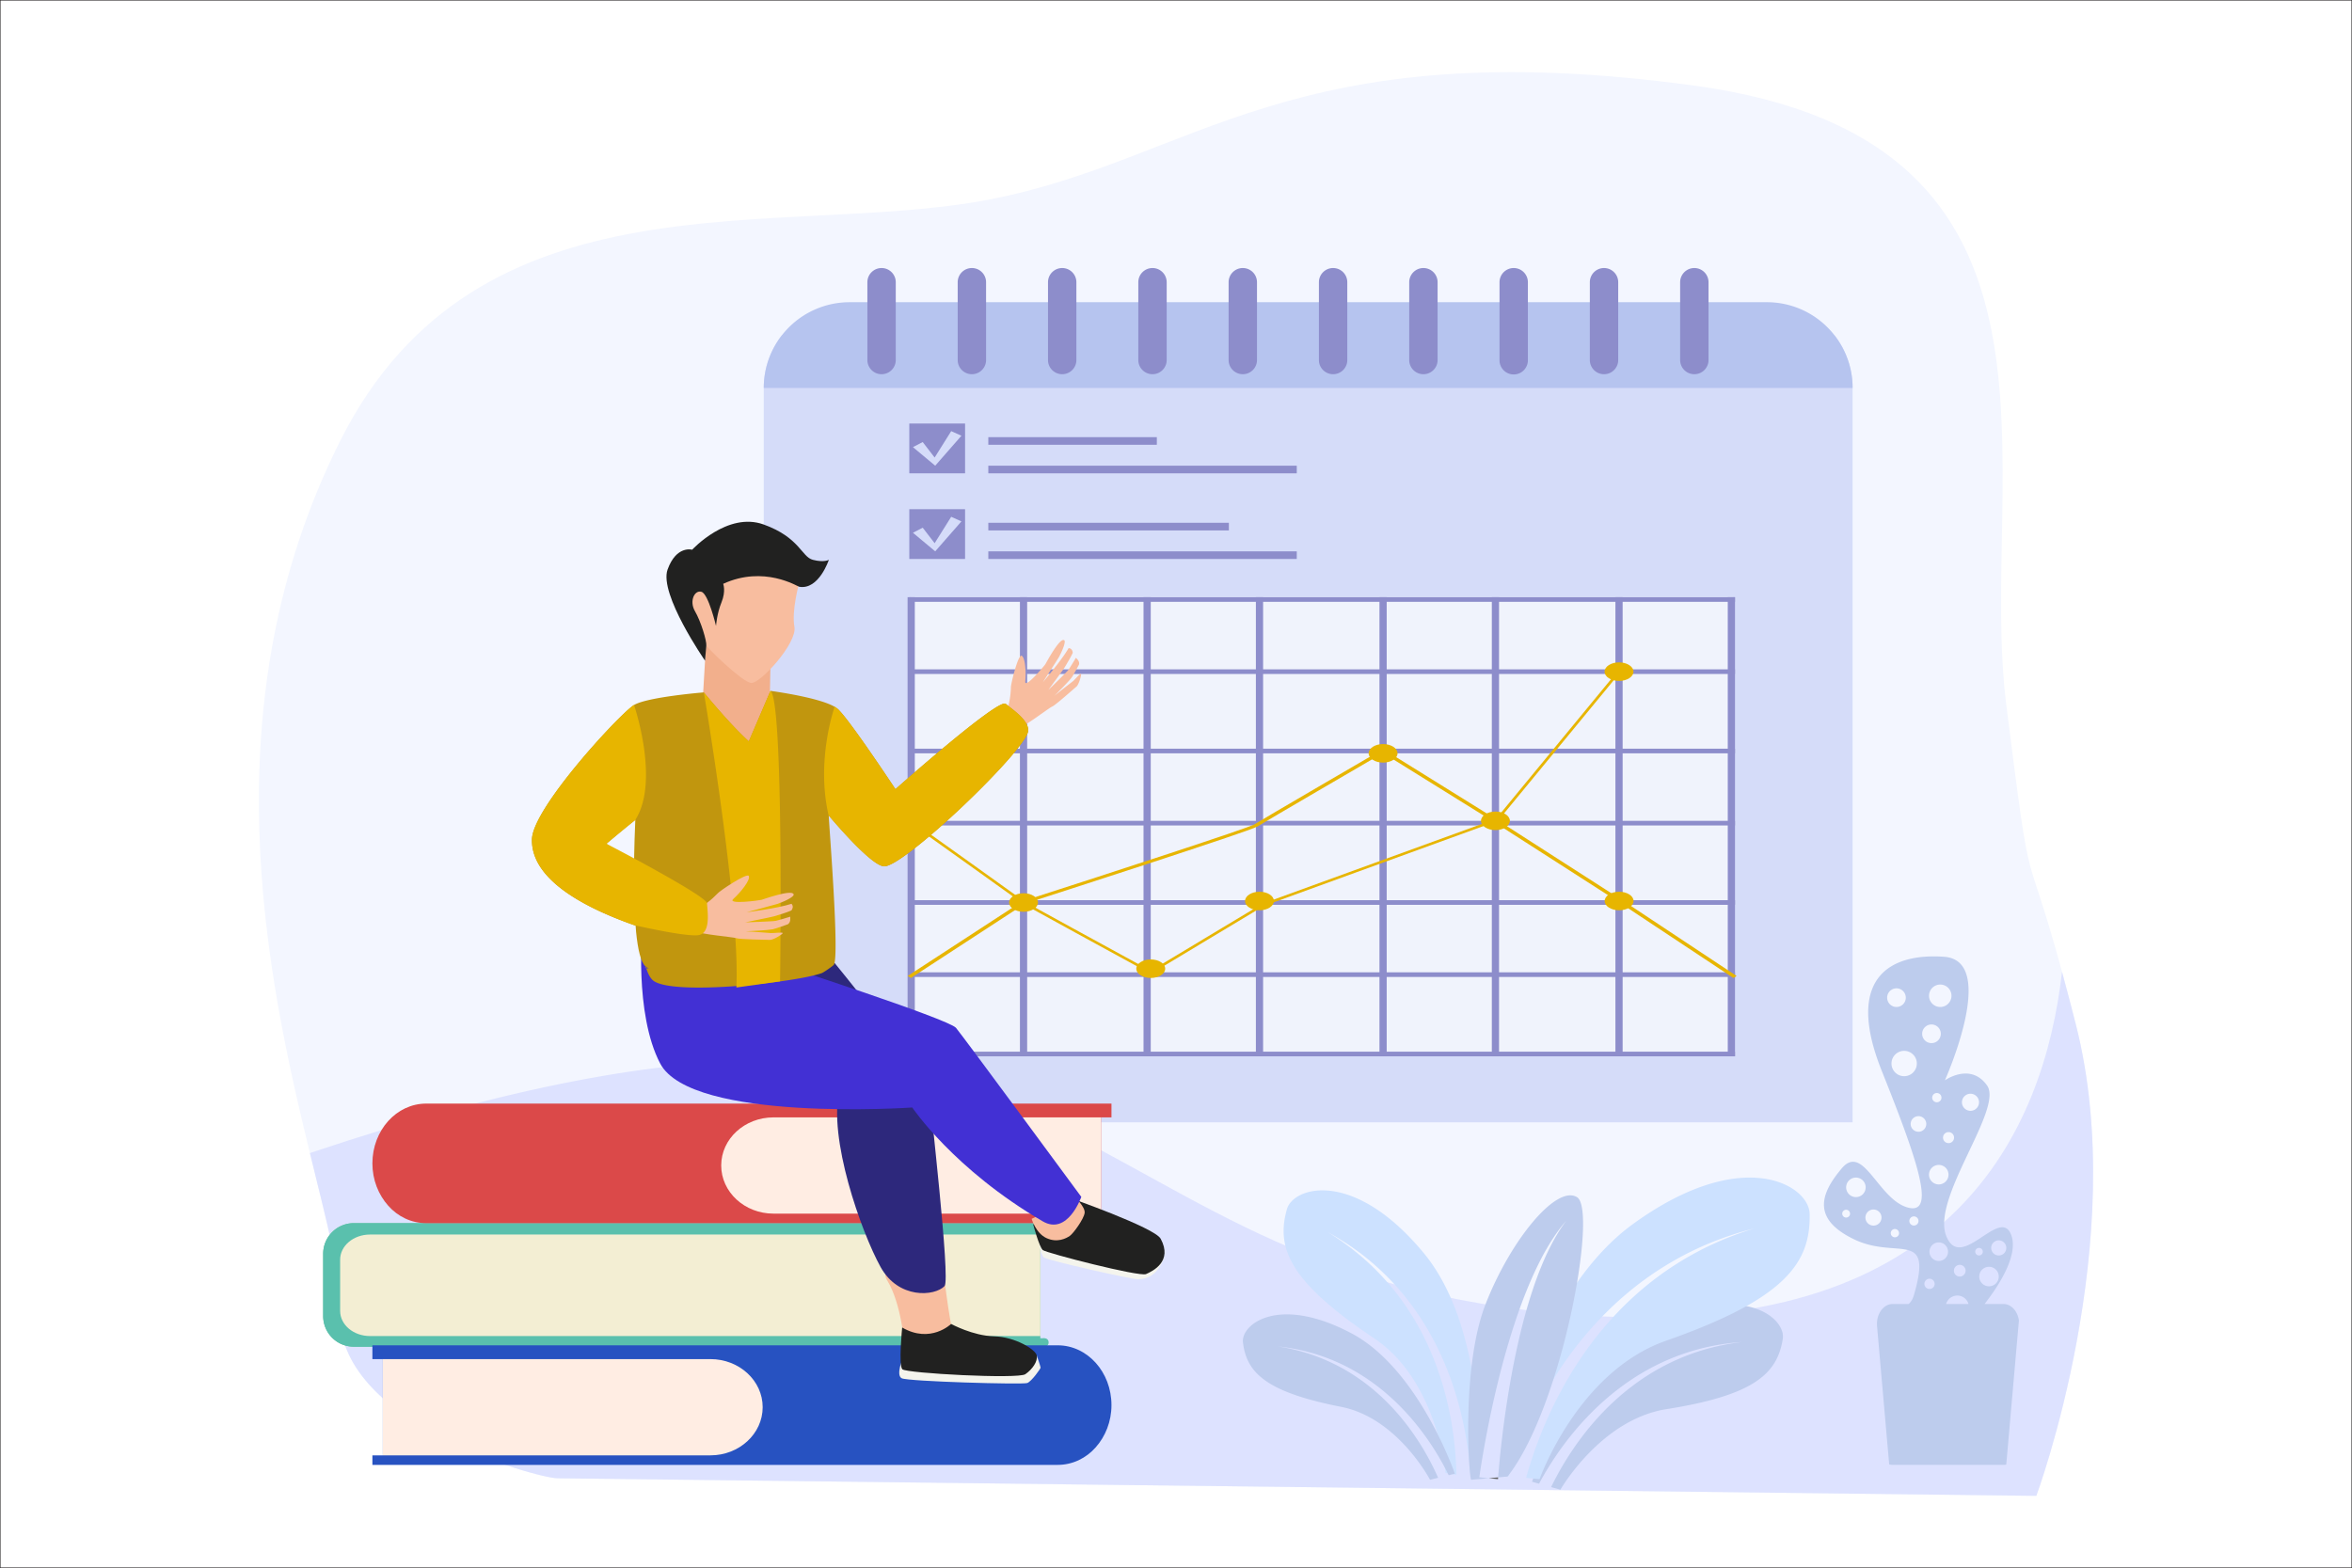 <svg xmlns="http://www.w3.org/2000/svg" viewBox="0 0 5321 3548" id="business-schedule"><rect x="0" y="0" width="5321" height="3548" fill="#808080" stroke="none"/><rect width="5320" height="3547" x=".5" y=".5" fill="#fff" stroke="#231f20" stroke-miterlimit="10"></rect><g><path fill="#f3f6ff" d="M4606.32,3384.29s-3299-39.16-3345.91-39.78S755.17,3217.37,769,2965.81c4-72.46-29.15-196.81-68.38-357.19C603.65,2211.87,469.56,1594.47,769,997.3c311.62-621.49,998-456.21,1466.4-545.9S2916.2,68.27,3832.63,193.23,4472.5,1073,4538.43,1594.74c59.65,472.41,38,280.71,126,603.64,9.19,33.71,19.55,73,31.33,119.25C4820.57,2807.13,4606.32,3384.29,4606.32,3384.29Z" transform="translate(.5 .5)"></path><path fill="#dde2ff" d="M4606.32,3384.29s-3299-39.16-3345.91-39.78S755.17,3217.37,769,2965.81c4-72.46-29.15-196.81-68.38-357.19,1825-613,1647,308.36,2923.83,369.58,792.69,38.07,999.17-419.29,1040-779.82,9.19,33.71,19.55,73,31.33,119.25C4820.57,2807.13,4606.32,3384.29,4606.32,3384.29Z" transform="translate(.5 .5)"></path><path fill="#bdcced" d="M4532,2950.17h-42.7c33.33-43,76.12-110,60.73-154.77-24.28-70.62-114.72,86-147.78,0s130.12-286.8,92.63-339.75-95.41-11.56-95.41-11.56,121.78-270.78-1.69-279.63-225,48.53-141.13,258.13,123.51,328.67,57.35,308.81-99.26-145.59-147.79-88.21-68.39,114.69,28.67,161,178.4-24.83,134.55,125.74c-2.87,9.87-7.15,16.19-12,20.22h-36.13c-19.56,0-35.43,20.09-35.43,44.85v3.61l27.61,314.47a27.78,27.78,0,0,0,7.82,1.11H4532a26.67,26.67,0,0,0,6.33-.74l28.6-325.85C4564.11,2966.37,4549.52,2950.17,4532,2950.17Zm-355.88-195.58a8.84,8.84,0,1,1,8.81-8.85A8.83,8.83,0,0,1,4176.08,2754.59Zm22.05-46.34a22.06,22.06,0,1,1,22.06-22.05A22,22,0,0,1,4198.13,2708.25Zm39.72,64.51a18.2,18.2,0,1,1,18.21-18.17A18.18,18.18,0,0,1,4237.85,2772.76Zm48.53,26.48a9.38,9.38,0,1,1,9.36-9.36A9.35,9.35,0,0,1,4286.38,2799.24Zm43-26.62a10.34,10.34,0,1,1,10.35-10.32A10.3,10.3,0,0,1,4329.39,2772.62Zm191.93,33.53a17.1,17.1,0,1,1-17.12,17.08A17.08,17.08,0,0,1,4521.32,2806.15Zm0,81.89a22.07,22.07,0,1,1-22-22.06A22,22,0,0,1,4521.32,2888Zm-44.69-64.81a8.56,8.56,0,1,1-8.52,8.56A8.57,8.57,0,0,1,4476.63,2823.23Zm-43.56,38.33a12.58,12.58,0,0,1,5,1,13.21,13.21,0,0,1,0,24.5,12.58,12.58,0,0,1-5,1,13.24,13.24,0,1,1,0-26.48Zm-26.48-29.77a21,21,0,1,1-20.95-21A21,21,0,0,1,4406.59,2831.79Zm-30.31,72.78a11.58,11.58,0,1,1-11.6-11.56A11.6,11.6,0,0,1,4376.28,2904.57Zm9.36-225a22.07,22.07,0,1,1,22-22.06A22.06,22.06,0,0,1,4385.64,2679.58Zm-14.89-196.36a10.48,10.48,0,1,1,10.5,10.5A10.46,10.46,0,0,1,4370.75,2483.22Zm86.61-8.81a19.31,19.31,0,1,1-19.31,19.31A19.28,19.28,0,0,1,4457.36,2474.41Zm-49.67,86.78a12.49,12.49,0,1,1-12.47,12.51A12.51,12.51,0,0,1,4407.69,2561.19ZM4389,2227.33a25.38,25.38,0,1,1-25.38,25.38A25.36,25.36,0,0,1,4389,2227.33Zm-19.86,90.33a21.09,21.09,0,1,1-21.07,21.1A21.08,21.08,0,0,1,4369.11,2317.66ZM4268.86,2257a21.09,21.09,0,1,1,21.11,21.06A21.1,21.1,0,0,1,4268.86,2257Zm9.81,149a28.67,28.67,0,1,1,28.67,28.67A28.66,28.66,0,0,1,4278.67,2406Zm61.07,154.44a17.65,17.65,0,1,1,17.63-17.66A17.65,17.65,0,0,1,4339.74,2560.46Zm87.81,370.59a26.39,26.39,0,0,1,25.32,19.12h-50.63A26.41,26.41,0,0,1,4427.55,2931.05Z" transform="translate(.5 .5)"></path><path fill="#d5dcf9" d="M4149.57,758H1768.51a192.9,192.9,0,0,0-41.14,119.45V2539.16H4190.71V877.44A192.9,192.9,0,0,0,4149.57,758Z" transform="translate(.5 .5)"></path><path fill="#b6c4ef" d="M4190.71,877.44H1727.37a194.15,194.15,0,0,1,194-194.09h2075.3a193.42,193.42,0,0,1,137.22,56.87A183.73,183.73,0,0,1,4149.57,758,192.9,192.9,0,0,1,4190.71,877.44Z" transform="translate(.5 .5)"></path><rect width="1859.82" height="1033.65" x="2061.24" y="1351.02" fill="#f0f3fc"></rect><rect width="16.33" height="1038.9" x="2053.25" y="1351.32" fill="#8d8dcb"></rect><rect width="16.33" height="1038.9" x="2307.43" y="1351.32" fill="#8d8dcb"></rect><rect width="16.33" height="1038.9" x="2587.04" y="1351.32" fill="#8d8dcb"></rect><rect width="16.33" height="1038.9" x="2841.22" y="1351.32" fill="#8d8dcb"></rect><rect width="16.33" height="1038.9" x="3120.82" y="1351.32" fill="#8d8dcb"></rect><rect width="16.33" height="1038.9" x="3375.01" y="1351.32" fill="#8d8dcb"></rect><rect width="16.33" height="1038.9" x="3654.61" y="1351.32" fill="#8d8dcb"></rect><rect width="16.33" height="1038.9" x="3908.8" y="1351.32" fill="#8d8dcb"></rect><rect width="10.49" height="1867.99" x="2985.39" y="1450.48" fill="#8d8dcb" transform="rotate(-90 2991.135 2384.475)"></rect><rect width="10.49" height="1867.99" x="2985.39" y="1270.92" fill="#8d8dcb" transform="rotate(-90 2991.135 2204.905)"></rect><rect width="10.49" height="1867.99" x="2985.39" y="1107.68" fill="#8d8dcb" transform="rotate(-90 2991.135 2041.665)"></rect><rect width="10.49" height="1867.99" x="2985.39" y="928.11" fill="#8d8dcb" transform="rotate(-90 2991.135 1862.105)"></rect><rect width="10.49" height="1867.99" x="2985.39" y="764.87" fill="#8d8dcb" transform="rotate(-90 2991.135 1698.865)"></rect><rect width="10.49" height="1867.99" x="2985.39" y="585.31" fill="#8d8dcb" transform="rotate(-90 2991.135 1519.305)"></rect><rect width="10.49" height="1867.99" x="2985.39" y="422.07" fill="#8d8dcb" transform="rotate(-90 2991.135 1356.065)"></rect><path fill="#e7b500" d="M2060.26,2212.44l-7.24-4.58L2312.07,2039l.75-.24c204-65.63,512-166.06,524.31-173.71,16.23-10.42,276.86-162.14,287.95-168.59l3.52-2.06,257.61,160.13L3674,2039.36l254.24,168.52-7.3,4.54-254.19-168.48-287.71-184.77-250.7-155.83c-31.93,18.59-269,156.65-284.06,166.32-16.37,10.51-470.5,156.77-526.19,174.69Z" transform="translate(.5 .5)"></path><ellipse cx="3128.99" cy="1704.61" fill="#e7b500" rx="32.67" ry="20.98"></ellipse><ellipse cx="3383.18" cy="1857.36" fill="#e7b500" rx="32.67" ry="20.98"></ellipse><ellipse cx="3662.78" cy="1519.8" fill="#e7b500" rx="32.67" ry="20.98"></ellipse><ellipse cx="3662.97" cy="2038.78" fill="#e7b500" rx="32.67" ry="20.98"></ellipse><ellipse cx="2849.39" cy="2038.78" fill="#e7b500" rx="32.67" ry="20.98"></ellipse><ellipse cx="2603.37" cy="2191.96" fill="#e7b500" rx="32.67" ry="20.98"></ellipse><ellipse cx="2315.6" cy="2042.17" fill="#e7b500" rx="32.67" ry="20.98"></ellipse><path fill="#e7b500" d="M2603,2203.08l-1.76-1c-66.87-36.48-285.3-155.71-288.35-158.41-3.85-3.13-170.58-122.13-258.2-184.6l4-4.49c25.87,18.45,250.68,178.76,258.53,184.86,5.54,3.8,188.16,103.62,285.6,156.78l252.75-151.89.31-.12,528.32-192.09,275.53-334.56,5.18,3.4-276.61,335.87-529.69,192.59Zm-285.77-163.6.18.15Z" transform="translate(.5 .5)"></path><path fill="#8d8dcb" d="M2182.33 1151.63h-125.2a.46.46 0 00-.49.43v111.82a.46.46 0 00.49.44h125.2a.46.46 0 00.49-.44V1152.06A.46.46 0 002182.33 1151.63zm-67.07 95.43l-50.39-42 22.1-11.51 27 35.09 37.45-59.77 23.16 10.4zM2182.33 957.83h-125.2a.47.47 0 00-.49.44v111.82a.47.47 0 00.49.44h125.2a.47.47 0 00.49-.44V958.27A.47.47 0 002182.33 957.83zm-67.07 95.44l-50.39-42 22.1-11.52 27 35.09 37.45-59.76 23.16 10.39z" transform="translate(.5 .5)"></path><rect width="697.81" height="17.26" x="2235.9" y="1247.56" fill="#8d8dcb"></rect><rect width="544.22" height="17.26" x="2235.9" y="1182.97" fill="#8d8dcb"></rect><rect width="697.81" height="17.26" x="2235.9" y="1053.77" fill="#8d8dcb"></rect><rect width="381.23" height="17.26" x="2235.9" y="989.17" fill="#8d8dcb"></rect><path fill="#8d8dcb" d="M1993.92 606a32.11 32.11 0 00-32.11 32.1V814.71a32.11 32.11 0 0064.21 0V638.13A32.1 32.1 0 001993.92 606zM2198.22 606a32.1 32.1 0 00-32.1 32.1V814.71a32.11 32.11 0 0064.21 0V638.13A32.11 32.11 0 002198.22 606zM2402.52 606a32.1 32.1 0 00-32.1 32.1V814.71a32.11 32.11 0 0064.21 0V638.13A32.11 32.11 0 002402.52 606zM2606.82 606a32.1 32.1 0 00-32.1 32.1V814.71a32.11 32.11 0 0064.21 0V638.13A32.11 32.11 0 002606.82 606zM2811.13 606a32.1 32.1 0 00-32.11 32.1V814.71a32.11 32.11 0 0064.21 0V638.13A32.1 32.1 0 002811.13 606zM3015.43 606a32.11 32.11 0 00-32.11 32.1V814.71a32.11 32.11 0 0064.21 0V638.13A32.1 32.1 0 003015.43 606zM3219.73 606a32.11 32.11 0 00-32.11 32.1V814.71a32.11 32.11 0 0064.21 0V638.13A32.1 32.1 0 003219.73 606zM3424 606a32.1 32.1 0 00-32.1 32.1V814.71a32.1 32.1 0 1064.2 0V638.13A32.1 32.1 0 003424 606zM3628.33 606a32.1 32.1 0 00-32.1 32.1V814.71a32.11 32.11 0 0064.21 0V638.13A32.11 32.11 0 003628.33 606zM3832.63 606a32.1 32.1 0 00-32.1 32.1V814.71a32.11 32.11 0 0064.21 0V638.13A32.11 32.11 0 003832.63 606z" transform="translate(.5 .5)"></path><path fill="#f3eed3" d="M730.67,2836.5v141a69.17,69.17,0,0,0,69.26,69.26H2353.11V2767.24H799.93A69.18,69.18,0,0,0,730.67,2836.5Z" transform="translate(.5 .5)"></path><path fill="#5ac0ad" d="M730.67,2836.5v141a69.17,69.17,0,0,0,69.26,69.26H2353.11V2767.24H799.93A69.18,69.18,0,0,0,730.67,2836.5Z" transform="translate(.5 .5)"></path><path fill="#f3eed3" d="M769,2849.91v115.86c0,31.5,30.21,56.93,67.62,56.93H2353.11V2793H836.62C799.21,2793,769,2818.42,769,2849.91Z" transform="translate(.5 .5)"></path><path fill="#5ac0ad" d="M730.67,2836.5v141a69.17,69.17,0,0,0,69.26,69.26H2362.45v-19.15H857.4a175.22,175.22,0,0,1-23.09-1.48H823.5c-25,0-46.17-11.29-58-28-.49-.49-1-1-1-1.47a20.41,20.41,0,0,1-4.42-6.88,27.75,27.75,0,0,1-2-5.89,41.47,41.47,0,0,1-3.44-17.19V2845.83c0-32.91,30.46-59.44,68.77-59.44H2362.45v-19.15H799.93A69.18,69.18,0,0,0,730.67,2836.5Z" transform="translate(.5 .5)"></path><path fill="#5ac0ad" d="M2353.11,2776.57c0,5.41,3.93,9.82,9.34,9.82s9.33-4.41,9.33-9.82a9.34,9.34,0,0,0-18.67,0Z" transform="translate(.5 .5)"></path><ellipse cx="2362.95" cy="3037.69" fill="#5ac0ad" rx="9.4" ry="9.54"></ellipse><path fill="#db4949" d="M2514,2527.89v-31.21H963.74C896.41,2496.68,842,2557.24,842,2632c0,37.36,13.75,71,35.72,95.66,21.75,24.63,52.34,39.62,86,39.62H2514v-21.55h-23.61v-217.8Z" transform="translate(.5 .5)"></path><path fill="#ffede3" d="M1954.61,2527.89H1749.34c-65.28,0-118.24,48.65-118.24,108.79s53,109,118.24,109h741.05v-217.8Z" transform="translate(.5 .5)"></path><path fill="#2752c1" d="M842,3074.85v-31.2H2392.27c67.33,0,121.73,60.56,121.73,135.28,0,37.36-13.76,71-35.72,95.66-21.76,24.63-52.35,39.62-86,39.62H842v-21.56h23.6v-217.8Z" transform="translate(.5 .5)"></path><path fill="#ffede3" d="M1401.39,3074.85h205.28c65.28,0,118.24,48.65,118.24,108.8s-53,109-118.24,109H865.61v-217.8Z" transform="translate(.5 .5)"></path><path fill="#f4f4ed" d="M2344.9 3066.36s8.82 25.54 8.76 27.84-20.08 30.81-30.08 34.75-270.55-3.47-284.2-10.75 2.55-45.24 2.55-45.24zM2350.84 2813.72s.31 2.86 1 6.89c1.38 7.7 4.24 19.67 9.2 24.08 7.54 6.71 197.09 49.48 213 49.48 47.81 0 58.82-51.27 58.82-51.27z" transform="translate(.5 .5)"></path><path fill="#212120" d="M2336.94,2770.32s13.62,51.16,21.81,57.87,218.42,61,233.52,54.26,60.95-28.5,33-80c-13.77-25.36-208-93.37-208-93.37Z" transform="translate(.5 .5)"></path><path fill="#f8bd9f" d="M2431.78 2709.1s23.22 21.52 21.54 34.94-25.16 46.17-33.54 52-28.52 16.17-52.84 5-33.55-43.51-33.55-43.51zM2134.72 2885s16 133.78 28.41 158.53-116.75 3-116.75 3-7.21-96.91-39.47-149.31S2134.72 2885 2134.72 2885z" transform="translate(.5 .5)"></path><path fill="#212120" d="M2040.51,3003.39s-8.55,85.24.36,94.43,261.91,22.58,278.28,11.21,28.66-29.57,25.75-42.67-47.94-41.76-96.34-43-97.3-28.07-97.3-28.07S2104.65,3040.69,2040.51,3003.39Z" transform="translate(.5 .5)"></path><path fill="#2d287c" d="M1827.37,2104.6s275.09,333.25,275.09,361.42,48,429.06,33.92,443.61c-22.73,23.49-104.37,29.64-144.63-43.05-44.23-79.86-119.65-294.11-92.81-400.56,17.92-71.1-228.13-240.22-228.13-240.22Z" transform="translate(.5 .5)"></path><path fill="#4230d4" d="M1452.83,2095.65s-19.21,197.09,40.17,310.2c70.45,134.19,570.36,99.68,570.36,99.68s93.42,139.75,295.19,257.61c56.47,33,87.23-55.36,87.23-55.36s-266.71-362.32-283.49-382.45-411-147.61-411-147.61Z" transform="translate(.5 .5)"></path><path fill="#f2af8c" d="M1599.75,1406.35l-11.27,191.11-1.54,26s90.91,140.81,97.47,130.51c1.94-3,7.64-14.59,14.64-29.19,16.64-34.71,40.84-87.17,40.84-87.17l4.16-208.07Z" transform="translate(.5 .5)"></path><path fill="#f8bd9f" d="M1698.4,1544.83c20.49,2.73,105.16-90.13,98.33-127s10.92-99.7,10.92-99.7c-42.33-127-178.9-95.59-243.08-41s10.92,153,22.3,170.71S1677.92,1542.1,1698.4,1544.83Z" transform="translate(.5 .5)"></path><path fill="#212120" d="M1807.66,1327.23c-4-.68-79.71-49.06-172.11-6.67,0,0,6.67,16.2-3.81,41.92s-12.38,53.34-12.38,53.34-17.11-72.4-32.85-77.16-28.12,21-14.78,43.82,26.88,67.5,25.71,78.3-2.89,33.72-2.89,33.72-104.75-151.08-84.74-206.33,55.58-44.77,55.58-44.77,79.69-86.68,161.61-57.15,85.73,73.35,111.45,80,36.2,0,36.2,0S1852.11,1334.85,1807.66,1327.23Z" transform="translate(.5 .5)"></path><path fill="#f8bd9f" d="M2307.69,1644.28c8.48.71,65.59-43.48,72.06-45.9,6.65-2.48,49.53-40.64,55-45.17s11.75-26.62,10.37-28.76-13.87,12.89-18.46,16.64c-3.78,3.06-31.86,24.46-41.93,33.17,9.52-9.66,32-32.1,39-41.32,4.61-6.11,16.91-29.87,16.91-29.87,1.35-7.21-3.45-11.5-7.2-15.1-4.07,7.27-13.9,23.22-16.59,26.93-4.35,6-43.64,43.73-45.47,45.78s32.22-43.86,36.07-50c2.78-4.43,15.15-25,19-34.14-1.42-10.79-8.41-10.1-9.31-10.62-15.64,27.51-57,75.69-58.34,77.23,1.1-1.63,34.86-53.88,36.73-57.45,11.85-22.64,14.27-34.77,12-37.22a10.92,10.92,0,0,0-1-.54c-10-5.09-40,51-42.06,54.44s-47.31,57.6-45.49,38.82c2.14-22.2-.23-54.15-8.28-57.92s-25,67-24.17,71.3c-.5,16.84-3.6,44.34-12.45,56C2274.1,1610.48,2284.77,1635.12,2307.69,1644.28Z" transform="translate(.5 .5)"></path><path fill="#c1960e" d="M2274.74,1592.16c-16.79-13.66-249.43,193.09-249.43,193.09s-104.42-158-130.31-181.33a46.6,46.6,0,0,0-7.21-5.12c-37.18-21.82-145.2-36-145.2-36l-49,114.28c-44-39.64-101.77-110.87-101.77-110.87s-127.37,10.25-157.9,28.55l-1.52,1c-35.09,24-227.52,232.17-229.42,302.73-2.37,92.18,120.92,155.53,230.84,194.32l1.14.29a14.23,14.23,0,0,0,2.37.85c82.7,28.93,156.87,43.72,162.75,46.38,8.44,3.79-105.47,47.32-134.3,50.17a15.85,15.85,0,0,1-4.27,0c4.37,13.66,9.87,23.61,16.6,28.45,22.67,16.31,97.69,17.74,175.93,12.52,3.89-.28,7.68-.47,11.57-.85,32.44-2.28,65-5.79,94.18-9.77l4.55-.67c42.2-5.78,77.1-12.61,93.89-18.58,5.69-2.09,26.4-17.11,27.64-18.82,13.27-19.16-10.95-316.63-11.42-336.93v-1s94.17,113.52,125,115c44.95,2.27,323.21-264.51,326.15-306.62C2327.18,1629.53,2291.52,1605.91,2274.74,1592.16Zm-749.9,400.32c-35.38-15.46-66.2-31.39-90.76-45-36.9-20.68-59.56-36.51-62.41-38.51a.94.94,0,0,1-.28-.19l.75-.66c6-5.12,43.73-37.84,64.21-52.82l.38-.29c6.45-4.65,11.1-7.59,12.43-7.21,0,0,155.34,67.62,164.07,177.73A905.14,905.14,0,0,1,1524.84,1992.48Zm-64.59,194.14c-1.8,2.27-1.23,3.51,1.23,3.79C1461,2189.18,1460.63,2187.94,1460.25,2186.62Z" transform="translate(.5 .5)"></path><path fill="#c1960e" d="M1440.51,1780.55s-24.44,370.19,19.79,406.11,183.44,7.46,185.47,7.46,118.52-188,118.52-188l-215-172.75Z" transform="translate(.5 .5)"></path><path fill="#e7b500" d="M2325.57 1653.14c-2.94 42.11-281.2 308.89-326.15 306.62-30.83-1.52-125-115-125-115v1c-29.88-126.14 13.37-247 13.37-247a46.6 46.6 0 017.21 5.12c25.89 23.33 130.31 181.33 130.31 181.33S2258 1578.5 2274.74 1592.16 2327.18 1629.53 2325.57 1653.14zM1764.31 2220.09l-4.55.67L1665.49 2234c.09-1.14.09-2.28.09-3.51 8-182.19-73.79-664.36-73.79-664.36s57.76 71.23 101.77 110.87l49-114.28C1773.22 1585.71 1764.31 2220.09 1764.31 2220.09z" transform="translate(.5 .5)"></path><path fill="#f8bd9f" d="M1575.56,2106.9c6.18,6.66,83.06,12.79,89.92,15.53,7,2.82,68.34,3.49,75.9,3.83s28.42-12.59,28.87-15.27-20.23.21-26.55-.12c-5.18-.31-42.75-3.57-57-3.93,14.46-.79,48.37-2.34,60.5-4.62,8-1.51,34.83-11.44,34.83-11.44,6.25-4.74,5.54-11.58,5.16-17.11-8.44,2.82-27.67,8.35-32.46,9.35-7.76,1.63-65.91,3.18-68.83,3.49s57-11.5,64.47-13.62c5.38-1.5,30-8.88,39.55-13.33,6.62-9.54.61-14,.27-15.07-32.14,10.49-99.42,18.84-101.6,19.08,2-.5,66.26-17.51,70.31-19,25.64-9.38,36.26-17.22,36.26-20.77-.11-.35-.24-.75-.38-1.12-4.26-11.22-68.25,11.54-72.36,12.78s-78.78,11.5-63.84-2c17.64-16,38.74-42.94,35.09-51.72s-67.86,35-70.35,39c-12.5,13-34.71,32.44-50,35.25C1573.31,2056.05,1564,2083.19,1575.56,2106.9Z" transform="translate(.5 .5)"></path><path fill="#e7b500" d="M1579.75,2115.49c-25.51,4-122.72-17.45-142.45-21.91a18.47,18.47,0,0,0-2.37-.57l-1.14-.29c-109.92-38.79-233.21-102.14-230.84-194.32,1.9-70.56,194.33-278.74,229.42-302.73l1.52-1s36.41,106.32,24.75,194.61c-3.13,24-9.86,46.76-21.91,65.63l-.38.29-64.21,52.82-.75.66a.94.94,0,0,0,.28.19c3,1.52,29,15.08,62.5,33,28.07,15.17,61.36,33.48,90.67,50.55,40.78,23.52,73.78,44.67,74.16,51.21C1600.05,2061.05,1608.2,2111,1579.75,2115.49Z" transform="translate(.5 .5)"></path><path fill="#bdcced" d="M3769.31,3188.14c-148.77,23.55-239.67,182.24-239.67,182.24l-21-5.92q1.4-2.91,2.84-5.8c2.85-5.7,5.75-11.39,8.77-17a685.31,685.31,0,0,1,39.85-65.59c29-42.24,62.85-81.35,101.53-115.26,4.79-4.28,9.75-8.36,14.7-12.47l7.52-6c2.51-2,5.1-3.93,7.64-5.9,10.26-7.76,20.74-15.26,31.58-22.22s21.85-13.71,33.21-19.84l4.24-2.33,4.3-2.22c2.87-1.47,5.72-3,8.61-4.42,5.82-2.8,11.61-5.69,17.54-8.26a499,499,0,0,1,73.07-26.22,537.23,537.23,0,0,1,76.54-14.74,541.33,541.33,0,0,0-77.44,11.07,505.7,505.7,0,0,0-75.1,22.93c-6.14,2.33-12.15,5-18.2,7.52-3,1.32-6,2.72-9,4.07l-4.48,2.05-4.43,2.17c-11.86,5.68-23.42,12-34.82,18.57s-22.49,13.73-33.37,21.17c-2.7,1.88-5.45,3.71-8.11,5.65l-8,5.82c-5.27,4-10.55,7.91-15.69,12.06-41.35,32.87-78.15,71.43-110.19,113.56a711.56,711.56,0,0,0-44.5,65.87c-3.43,5.69-6.72,11.46-10,17.25q-3,5.4-5.92,10.86l-16-4.54s104.55-271,285-357.75c195.84-94.14,289.67-11.38,282.44,34.47C4020.31,3108,3968,3156.67,3769.31,3188.14Z" transform="translate(.5 .5)"></path><path fill="#cce1ff" d="M3768.61 3033.29c-200.24 70.27-286.09 313.21-286.09 313.21l-30.55-2.9c.8-2.92 1.62-5.83 2.46-8.75 2.51-8.63 5.09-17.25 7.86-25.81a964.56 964.56 0 0138.64-101c29.53-65.88 66.54-128.64 111.56-185.42 5.57-7.15 11.41-14.06 17.22-21l8.91-10.27c3-3.44 6.06-6.73 9.09-10.1 12.26-13.35 24.89-26.4 38.15-38.8s26.82-24.52 41-35.88l5.29-4.31 5.39-4.17c3.61-2.76 7.18-5.59 10.83-8.31 7.36-5.35 14.65-10.81 22.21-15.88a701.88 701.88 0 0194.65-54.82 758.18 758.18 0 01102.36-39.8 763.63 763.63 0 00-104.53 34.94 711.72 711.72 0 00-98.29 50.78c-7.93 4.78-15.59 9.95-23.34 15-3.83 2.59-7.6 5.28-11.4 7.91l-5.7 4-5.58 4.13c-15 10.88-29.44 22.52-43.57 34.55s-27.7 24.71-40.9 37.77c-3.26 3.3-6.61 6.53-9.82 9.9l-9.62 10.08c-6.3 6.83-12.63 13.64-18.69 20.69-49 56-90.26 118.77-124 185.27a1001.58 1001.58 0 00-45 102.55c-3.31 8.75-6.41 17.58-9.47 26.43q-2.79 8.26-5.46 16.55l-23.37-2.22s76.35-402.1 304.47-568c247.62-180 398.61-89 400.19-23.66C4096.21 2858.66 4036.08 2939.41 3768.61 3033.29zM3108.26 3027.83c143.3 96 161.49 304.63 161.49 304.63l24.62 3.92c0-2.45-.09-4.91-.15-7.38-.23-7.3-.5-14.61-.94-21.91a785.32 785.32 0 00-9.88-87.34c-9.85-57.84-26.22-114.76-50.11-168.6-2.93-6.75-6.12-13.38-9.28-20l-4.92-9.9c-1.63-3.3-3.41-6.53-5.11-9.8-6.93-13-14.22-25.83-22.13-38.28s-16.13-24.75-25-36.58l-3.29-4.46-3.4-4.37c-2.28-2.91-4.51-5.87-6.83-8.75-4.7-5.7-9.33-11.48-14.25-17a570.72 570.72 0 00-63.35-62.38 616.53 616.53 0 00-72.47-52.13 619.38 619.38 0 0175.17 48.75 579.35 579.35 0 0167 59.93c5.27 5.38 10.24 11 15.31 16.58 2.49 2.81 4.91 5.7 7.37 8.54l3.67 4.29 3.56 4.38c9.6 11.61 18.59 23.7 27.26 36s16.78 25.08 24.51 38c1.9 3.26 3.88 6.49 5.72 9.78l5.52 9.89c3.57 6.66 7.17 13.31 10.51 20.09 27.18 54 46.89 111.81 59.94 171a816.23 816.23 0 0114.58 89.85c.82 7.56 1.47 15.14 2.08 22.73q.52 7 .93 14.13l18.85 3s21.64-332-124.18-508.84c-158.28-192-295.6-151.09-310.13-100C2885.93 2823.81 2916.84 2899.58 3108.26 3027.83z" transform="translate(.5 .5)"></path><path fill="#bdcced" d="M3033.75 3182.92c127.66 25.1 201 165 201 165l18.28-4.44c-.73-1.69-1.49-3.39-2.25-5.09-2.28-5-4.6-10-7-15a591.84 591.84 0 00-32.3-57.9c-23.69-37.39-51.64-72.24-83.94-102.75-4-3.85-8.15-7.53-12.29-11.24l-6.3-5.46c-2.1-1.82-4.27-3.55-6.4-5.33-8.61-7-17.42-13.84-26.55-20.2s-18.42-12.53-28-18.18l-3.58-2.15-3.64-2.06c-2.43-1.36-4.85-2.76-7.3-4.09-4.93-2.61-9.84-5.28-14.87-7.69a431 431 0 00-62.24-25 465.08 465.08 0 00-65.6-15.18 466.55 466.55 0 0166.5 12 438 438 0 0164.09 22.2c5.23 2.21 10.32 4.68 15.47 7.08 2.56 1.24 5.08 2.54 7.62 3.8l3.8 1.92 3.75 2c10.06 5.29 19.84 11.08 29.46 17.15s19 12.57 28.13 19.34c2.27 1.71 4.59 3.38 6.83 5.14l6.72 5.28c4.42 3.59 8.86 7.17 13.15 10.92 34.65 29.69 65.17 64.16 91.48 101.56a615.12 615.12 0 0136.3 58.28c2.78 5 5.43 10.11 8.06 15.21q2.43 4.77 4.76 9.56l14-3.39s-81.56-237.31-234.51-318c-166-87.54-249.68-19.11-244.91 20.7C2819.65 3105.65 2863.22 3149.39 3033.75 3182.92zM3410.1 3340.58l-21.27 1.89.38-5.28.77-9.44q.8-9.47 1.71-19 1.8-19 3.92-37.92 4.24-37.93 9.7-75.76c7.3-50.4 16.13-100.62 27.19-150.37s24.31-99 41.49-147c4.27-12 8.89-23.88 13.76-35.66s10.06-23.44 15.71-34.88c11.26-22.87 24-45.13 39.54-65.57-16.89 19.32-31.29 40.81-44.23 63.07-6.48 11.13-12.51 22.53-18.27 34.06s-11.24 23.23-16.38 35.05c-20.72 47.26-37.51 96.18-52.21 145.63s-27.09 99.6-38 150.07q-8.14 37.84-15.12 76-3.47 19.07-6.65 38.21-1.57 9.57-3.07 19.19l-1.45 9.64-1.4 9.79 21.17 2.12-39.6 3.53c-4.41 0-23.52-252.82 32.34-396.88s160.22-271.94 207.25-242.54S3533.57 3183.3 3410.1 3340.58z" transform="translate(.5 .5)"></path><polygon fill="#606060" points="3389.33 3342.97 3389.03 3347 3367.89 3344.89 3389.33 3342.97"></polygon></g></svg>